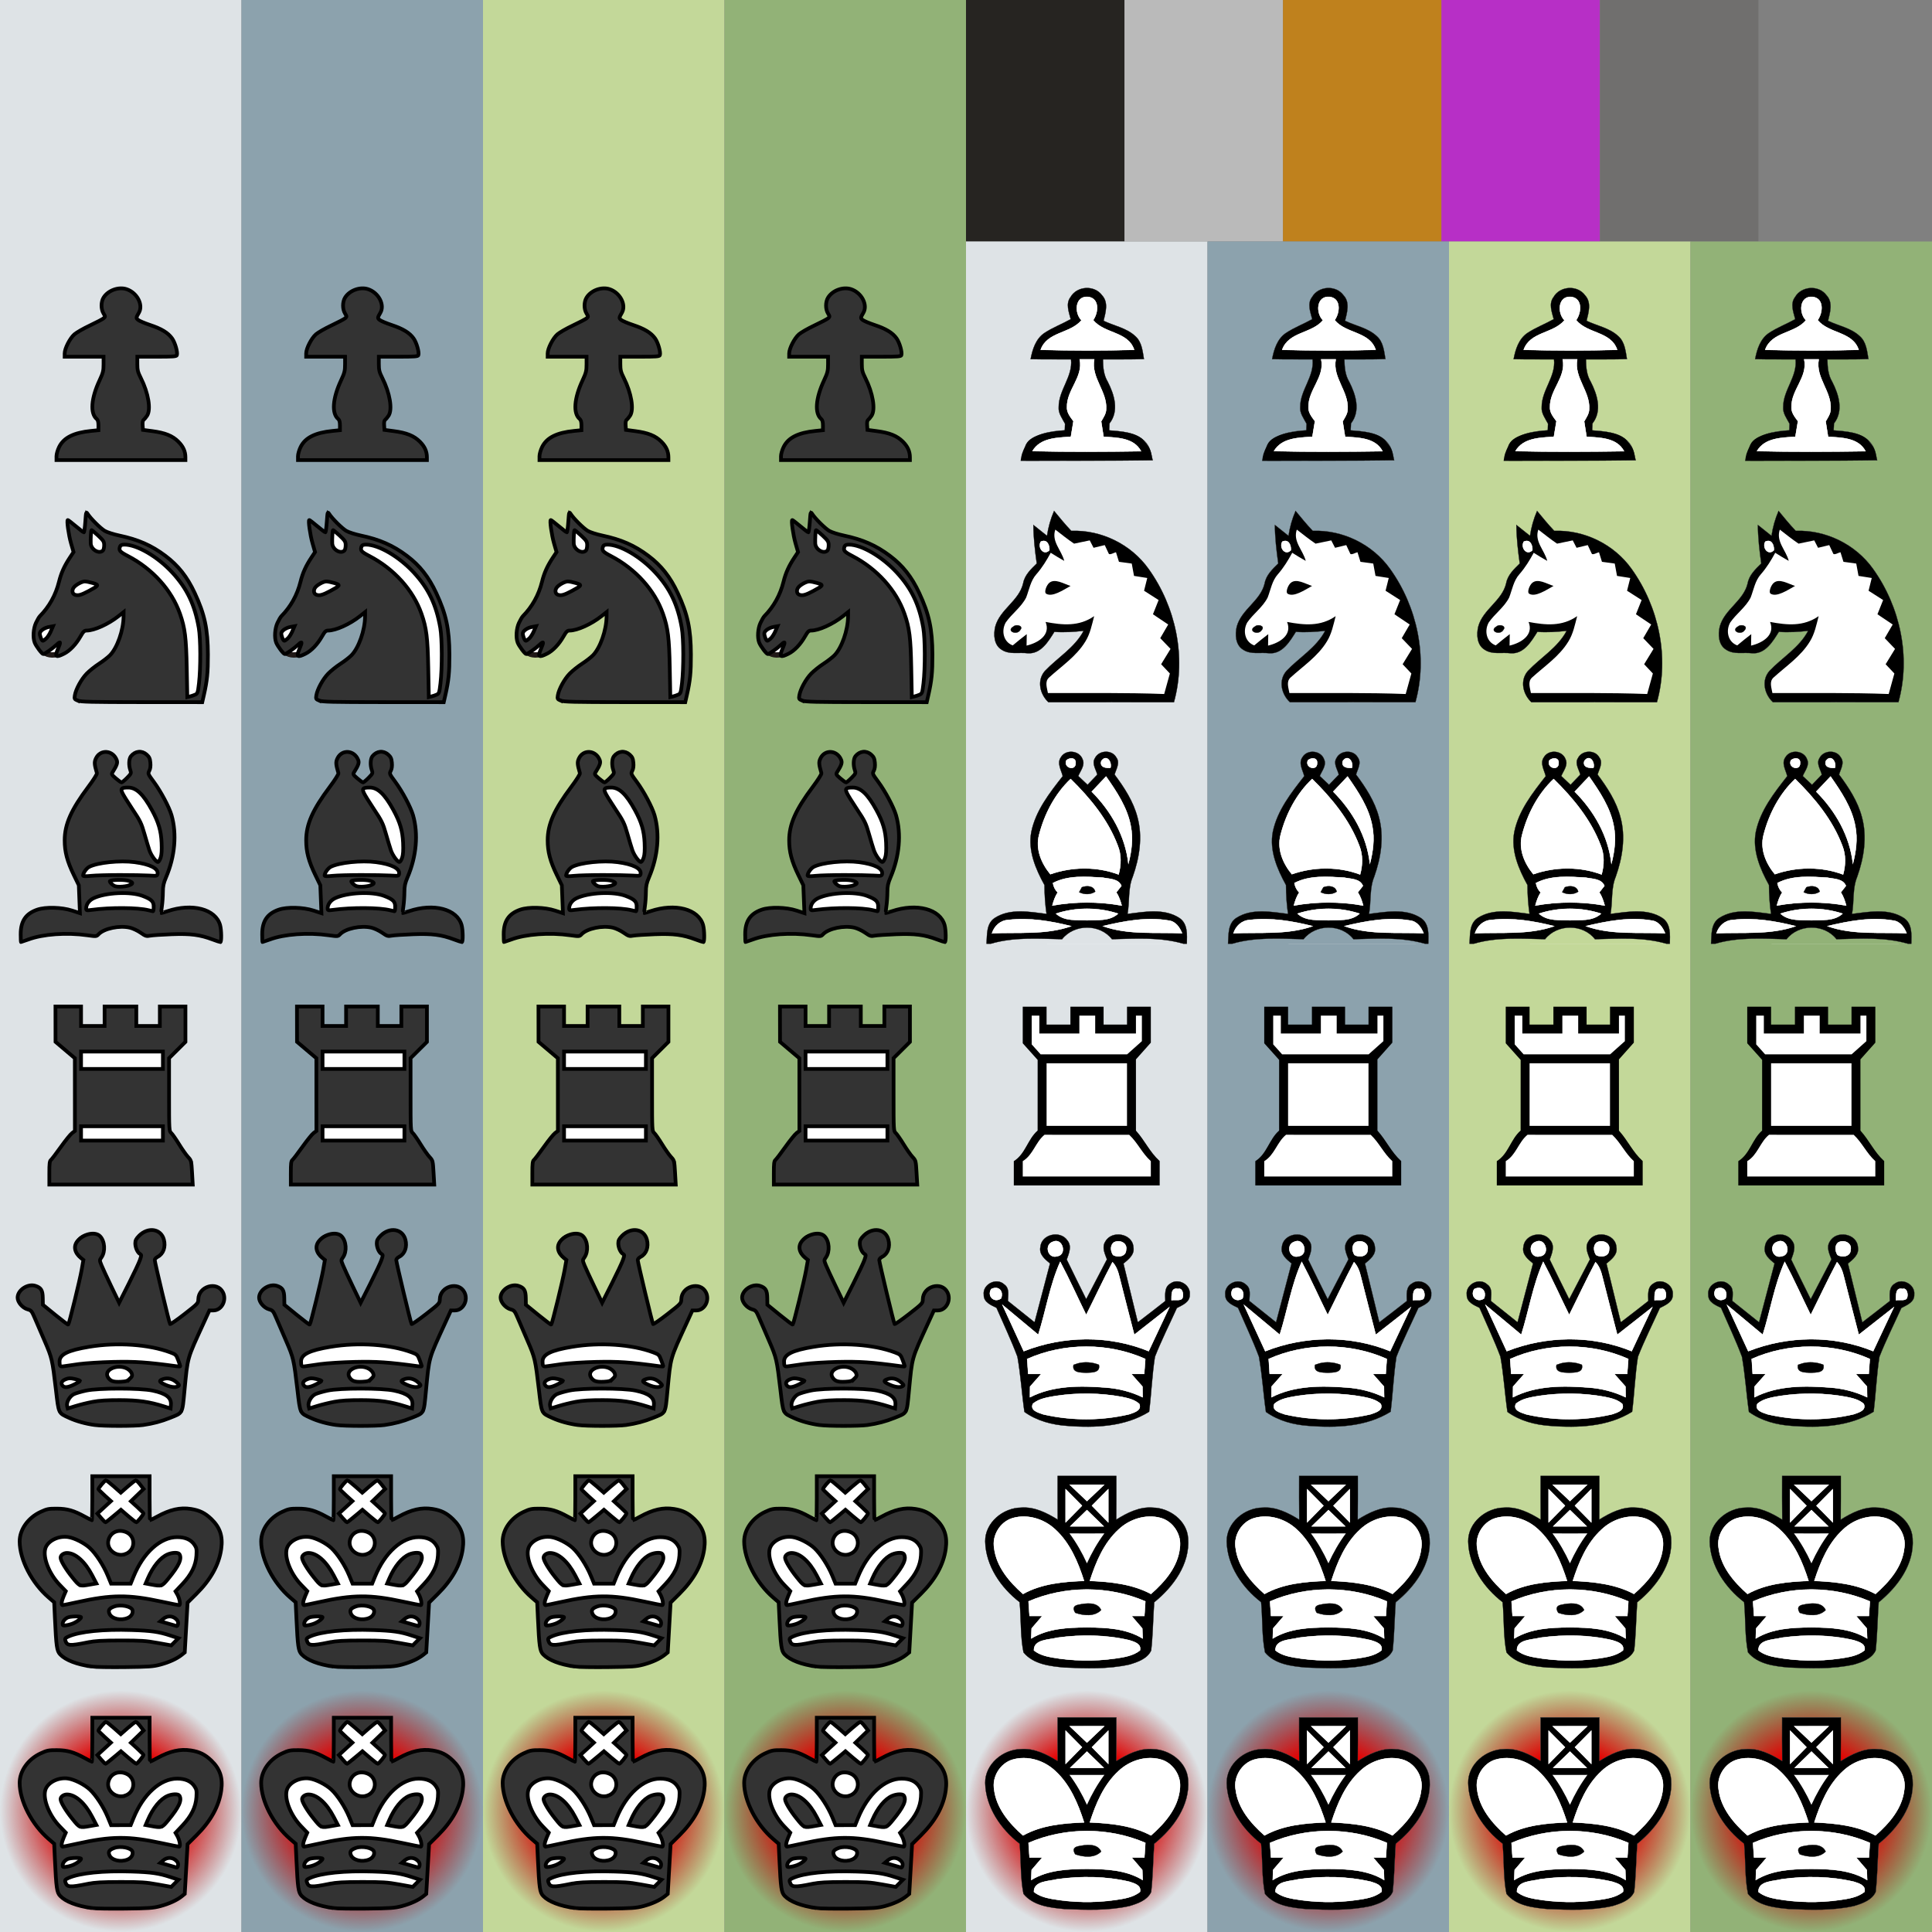 <svg xmlns:ns0="http://www.w3.org/2000/svg" xmlns="http://www.w3.org/2000/svg" version="1.1" xmlns:xlink="http://www.w3.org/1999/xlink" viewBox="0 0 512 512"><rect x="0" y="0" width="512" height="512" fill="#808080" stroke="none"/><defs><g id="white-pawn"><ns0:g transform="translate(0 -16)"><ns0:path d="m27.705 30.724c1.713-2.966 6.33-3.243 8.352-.46 1.759 1.896.924 4.549.397 6.754 2.809 1.343 6.099 1.892 8.429 4.086 1.717 1.527 1.909 3.928 2.27 6.046-3.623.122-7.247.058-10.871.082.023 2.054.191 4.139 1.277 5.941 1.738 3.38 3.078 7.72.465 11.044-.022.457-.065 1.371-.087 1.828 3.2.267 6.77.444 9.267 2.737 1.537 1.286 1.806 3.368 2.265 5.193-11.193.162-22.389.027-33.583.071v-4.12c2.48-3.111 6.587-3.671 10.296-3.887.016-.437.048-1.312.064-1.749-.73-1.398-1.831-2.773-1.677-4.448-.006-4.506 3.784-8.027 3.267-12.61-3.57-.023-7.14.027-10.708-.062.487-2.58 1.349-5.347 3.631-6.904 2.197-1.462 4.694-2.39 6.992-3.679-.476-1.892-1.389-4.094-.045-5.863z" fill="#fff" stroke="#000" stroke-miterlimit="10" stroke-width=".079" /><ns0:path d="m27.705 30.724c1.713-2.966 6.33-3.243 8.352-.46 1.759 1.896.924 4.549.397 6.754 2.809 1.343 6.099 1.892 8.429 4.086 1.717 1.527 1.909 3.928 2.27 6.046-3.623.122-7.247.058-10.871.082.023 2.054.191 4.139 1.277 5.941 1.738 3.38 3.078 7.72.465 11.044-.022.457-.065 1.371-.087 1.828 3.2.267 7.246.509 9.267 2.737 2.048 2.259 1.806 3.368 2.265 5.193-11.193.162-23.804.13-34.998.174.288-1.743.199-1.733 1.426-4.379 1.216-2.623 6.577-3.515 10.286-3.731.016-.437.048-1.312.064-1.749-.73-1.397-1.831-2.772-1.677-4.447-.006-4.506 3.784-8.027 3.267-12.61-3.57-.023-7.14.027-10.708-.062.487-2.58 1.349-5.347 3.631-6.904 2.197-1.462 4.694-2.39 6.992-3.679-.476-1.892-1.389-4.094-.045-5.863z" /><ns0:g fill="#fff"><ns0:path d="m30.597 36.878c-1.966-1.965-1.742-6.53 1.782-6.211 3.093.41 2.726 4.229 1.323 6.165 2.98 3.651 9.248 2.957 10.876 7.881-8.258.238-16.538.232-24.796 0 1.718-4.851 7.814-4.259 10.815-7.835z" stroke="#fff" stroke-miterlimit="10" stroke-width=".079" /><ns0:path d="m30.597 36.878c-1.966-1.965-1.742-6.53 1.782-6.211 3.093.41 2.726 4.229 1.323 6.165 2.98 3.651 9.248 2.957 10.876 7.881-8.258.238-16.538.232-24.796 0 1.718-4.851 7.814-4.259 10.815-7.835z" /><ns0:path d="m30.127 47.223c1.287-0 2.575-0 3.862-0-.935 4.856 3.483 8.492 3.155 13.271-.038 1.197-.766 2.185-1.322 3.19.213 1.351.429 2.703.642 4.055 3.54.243 8.023.23 9.934 3.845-9.595.142-19.204.194-28.798-.028 2.074-3.559 6.579-3.573 10.188-3.816.224-1.374.451-2.747.683-4.118-.821-1.127-1.819-2.289-1.713-3.786-.073-4.569 4.369-7.9 3.369-12.613z" stroke="#fff" stroke-miterlimit="10" stroke-width=".079" /><ns0:path d="m30.127 47.223c1.287-0 2.575-0 3.862-0-.935 4.856 3.483 8.492 3.155 13.271-.038 1.197-.766 2.185-1.322 3.19.213 1.351.429 2.703.642 4.055 3.54.243 8.023.23 9.934 3.845-9.595.142-19.204.194-28.798-.028 2.074-3.559 6.579-3.573 10.188-3.816.224-1.374.451-2.747.683-4.118-.821-1.127-1.819-2.289-1.713-3.786-.073-4.569 4.369-7.9 3.369-12.613z" /></ns0:g></ns0:g></g><g id="white-knight"><ns0:g transform="translate(0 -16)"><ns0:path d="m21.47 30.004c.336-2.272.956-4.489 1.869-6.597 1.476 1.793 2.947 3.593 4.55 5.277 8.006-.284 15.867 3.583 20.509 10.104 7.175 10.015 10.034 23.333 6.707 35.29-11.087.005-22.174-.015-33.261.01-2.283-2.119-3.115-5.791-.921-8.284 3.394-3.563 7.892-6.156 10.263-10.634-2.58.278-5.175.469-7.768.266-1.592 2.543-3.583 5.919-7.047 5.675-2.319-.292-4.88.444-6.951-.949-2.038-1.24-2.161-4.037-1.659-6.121 1.233-4.566 6.317-6.807 7.387-11.454.404-2.212 2.08-3.758 3.608-5.258-.474-3.382-.871-6.781-.894-10.2 1.212.947 2.417 1.903 3.608 2.877z" fill="#fff" stroke="#000" stroke-miterlimit="10" stroke-width=".08" /><ns0:path d="m21.47 30.004c.336-2.272.956-4.489 1.869-6.597 1.476 1.793 2.947 3.593 4.55 5.277 8.006-.284 15.867 3.583 20.509 10.104 7.175 10.015 10.034 23.333 6.707 35.29-11.087.005-22.174-.015-33.261.01-2.283-2.119-3.115-5.791-.921-8.284 3.394-3.563 7.892-6.156 10.263-10.634-2.58.278-5.175.469-7.768.266-1.592 2.543-3.583 5.919-7.047 5.675-2.319-.292-4.88.444-6.951-.949-2.038-1.24-2.161-4.037-1.659-6.121 1.233-4.566 6.317-6.807 7.387-11.454.404-2.212 2.08-3.758 3.608-5.258-.474-3.382-.871-6.781-.894-10.2 1.212.947 2.417 1.903 3.608 2.877z" /><ns0:g fill="#fff"><ns0:path d="m23.667 28.35c1.642 1.26 3.251 2.565 4.971 3.721 1.385-.286 2.769-.574 4.156-.862.336.654.672 1.308 1.01 1.962l2.966-.715 1.056 2.259c.221.473 1.439-.278 1.919-.37.263.848.528 1.697.793 2.545 1.128.154 2.257.307 3.388.461.199 1.089.399 2.179.6 3.269 1.168.185 2.337.37 3.508.554-.283 1.125-.564 2.251-.845 3.377 1.285.823 2.571 1.645 3.858 2.467-.502 1.257-1.004 2.513-1.504 3.77 1.347.905 2.696 1.809 4.045 2.713-.703 1.207-1.408 2.413-2.109 3.62.907.948 1.815 1.895 2.725 2.842-.831 1.354-1.661 2.708-2.489 4.063.769.82 1.54 1.64 2.313 2.46-.503 1.812-1.004 3.625-1.506 5.438-10.267-.386-20.543-.23-30.815-.256-.214-1.337-.905-2.989.269-4.086 3.346-3.051 7.273-5.64 9.667-9.591 1.264-2.037 1.723-4.417 2.319-6.704-4.041 2.806-8.349 2.38-12.874 1.535 1.4 3.437-1.88 5.521-5.04 6.273.013-.759.039-2.277.052-3.036-1.266.957-2.494 1.964-3.713 2.98-2.498-.919-3.091-3.892-1.855-6.078 1.622-2.348 4.109-4.036 5.413-6.617.807-2.092 1.161-4.441 2.709-6.168 1.514-1.721 2.708-3.676 3.801-5.682 1.179.739 2.357 1.479 3.579 2.148-.723-2.86-3.446-5.107-2.366-8.291z" /><ns0:path d="m19.828 31.539c1.638-.778 2.365.917 2.272 2.274-1.523 1.577-3.217-.756-2.272-2.274z" stroke="#fff" stroke-miterlimit="10" stroke-width=".08" /><ns0:path d="m19.828 31.539c1.638-.778 2.365.917 2.272 2.274-1.523 1.577-3.217-.756-2.272-2.274z" /></ns0:g><ns0:path d="m22.012 42.511c1.508-1.36 3.895.228 5.696.767-1.992 1.115-4.852 3.035-6.449 2.074-.647-.389.061-2.218.753-2.842z" /><ns0:path d="m12.64 53.995c.678-.644 2.707-.154 1.731.965-.904 1.541-3.907.217-1.731-.965z" fill="#fff" stroke="#000" stroke-miterlimit="10" stroke-width=".08" /><ns0:path d="m12.64 53.995c.678-.644 2.707-.154 1.731.965-.904 1.541-3.907.217-1.731-.965z" /></ns0:g></g><g id="white-bishop"><ns0:g transform="translate(0 -16)"><ns0:g fill="#fff"><ns0:path d="m21.47 74.149c.336-0.0.956-0 1.869-0 1.476 0 2.947 0 4.55 0 8.006-0 15.867 0 20.509 0 7.175 0 10.034 0 6.707.001-11.087 0-22.174-0-33.261 0-2.283-0-3.115-0-.921-0 3.394-0 7.892-0 10.263-0-2.58 0-5.175 0-7.768 0-1.592 0-3.583 0-7.047 0-2.319-0-4.88 0-6.951-0-2.038-0-2.161-0-1.659-0 1.233-0 6.317-0 7.387-0.0.404-0 2.08-0 3.608-0-.474-0-.871-0-.894-0 1.212 0 2.417 0 3.608 0z" stroke="#000" stroke-miterlimit="10" stroke-width="0" /><ns0:path d="m21.47 74.149c.336-0.0.956-0 1.869-0 1.476 0 2.947 0 4.55 0 8.006-0 15.867 0 20.509 0 7.175 0 10.034 0 6.707.001-11.087 0-22.174-0-33.261 0-2.283-0-3.115-0-.921-0 3.394-0 7.892-0 10.263-0-2.58 0-5.175 0-7.768 0-1.592 0-3.583 0-7.047 0-2.319-0-4.88 0-6.951-0-2.038-0-2.161-0-1.659-0 1.233-0 6.317-0 7.387-0.0.404-0 2.08-0 3.608-0-.474-0-.871-0-.894-0 1.212 0 2.417 0 3.608 0z" /><ns0:path d="m23.667 74.149c1.642 0 3.251 0 4.971 0 1.385-0 2.769-0 4.156-0.0.336 0.0.672 0 1.01 0l2.966-0 1.056 0c.221 0 1.439-0 1.919-0.0.263 0.0.528 0.0.793 0 1.128 0 2.257 0 3.388 0.0.199 0.0.399 0.0.6 0 1.168 0 2.337 0 3.508 0-.283 0-.564 0-.845 0 1.285 0 2.571 0 3.858 0-.502 0-1.004 0-1.504 0 1.347 0 2.696 0 4.045 0-.703 0-1.408 0-2.109 0.0.907 0 1.815 0 2.725 0-.831 0-1.661 0-2.489 0.0.769 0 1.54 0 2.313 0-.503 0-1.004 0-1.506 0-10.267-0-20.543-0-30.815-0-.214-0-.905-0.0.269-0 3.346-0 7.273-0 9.667-0 1.264-0 1.723-0 2.319-0-4.041 0-8.349 0-12.874 0 1.4 0-1.88 0-5.04 0.0.013-0.0.039-0.0.052-0-1.266 0-2.494 0-3.713 0-2.498-0-3.091-0-1.855-0 1.622-0 4.109-0 5.413-0.0.807-0 1.161-0 2.709-0 1.514-0 2.708-0 3.801-0 1.179 0 2.357 0 3.579 0-.723-0-3.446-0-2.366-0z" /><ns0:path d="m19.828 74.149c1.638-0 2.365 0 2.272 0-1.523 0-3.217-0-2.272-0z" stroke="#fff" stroke-miterlimit="10" stroke-width="0" /><ns0:path d="m19.828 74.149c1.638-0 2.365 0 2.272 0-1.523 0-3.217-0-2.272-0z" /><ns0:path d="m22.012 74.149c1.508-0 3.895 0 5.696 0-1.992 0-4.852 0-6.449 0-.647-0.0.061-0.0.753-0z" /><ns0:path d="m12.64 74.15c.678-0 2.707-0 1.731 0-.904 0-3.907 0-1.731-0z" stroke="#000" stroke-miterlimit="10" stroke-width="0" /><ns0:path d="m12.64 74.15c.678-0 2.707-0 1.731 0-.904 0-3.907 0-1.731-0z" /><ns0:path d="m25.14 24.7c1.263-2.2 4.929-1.866 5.764.542.711 1.59-.59 3.014-1.151 4.415.816.774 1.635 1.548 2.457 2.32.867-.894 1.729-1.794 2.589-2.697-.362-1.403-1.526-2.953-.615-4.379 1.052-2.118 4.475-2.295 5.641-.188 1.078 1.442-.033 3.103-.452 4.556 2.558 3.426 4.967 7.093 6.058 11.279 1.432 5.218.536 10.778-1.245 15.795-1.301 3.125-.785 6.589-1.388 9.86 4.517-.568 9.694-1.566 13.762 1.083 2.252 1.507 2.014 4.438 1.959 6.801h-.909c-6.155-1.792-12.602-1.35-18.921-1.192-3.196-4.126-10.023-4.089-13.233 0-6.304-.151-12.745-.607-18.88 1.192h-1.129c.165-2.355-.103-5.295 2.142-6.797 4.067-2.65 9.243-1.659 13.761-1.088-.369-2.533-.541-5.089-.546-7.648-2.351-4.264-4.439-9.134-3.493-14.103 1.168-5.659 4.844-10.32 8.327-14.762-.382-1.593-1.602-3.417-.498-4.99z" stroke="#000" stroke-miterlimit="10" stroke-width=".08" /></ns0:g><ns0:path d="m25.14 24.7c1.263-2.2 4.929-1.866 5.764.542.711 1.59-.59 3.014-1.151 4.415.816.774 1.635 1.548 2.457 2.32.867-.894 1.729-1.794 2.589-2.697-.362-1.403-1.526-2.953-.615-4.379 1.052-2.118 4.475-2.295 5.641-.188 1.078 1.442-.033 3.103-.452 4.556 2.558 3.426 4.967 7.093 6.058 11.279 1.432 5.218.536 10.778-1.245 15.795-1.301 3.125-.785 6.589-1.388 9.86 4.517-.568 9.694-1.566 13.762 1.083 2.252 1.507 2.014 4.438 1.959 6.801h-.909c-6.155-1.792-12.602-1.35-18.921-1.192-3.196-4.126-10.023-4.089-13.233 0-6.304-.151-12.745-.607-18.88 1.192h-1.129c.165-2.355-.103-5.295 2.142-6.797 4.067-2.65 9.243-1.659 13.761-1.088-.369-2.533-.541-5.089-.546-7.648-2.351-4.264-4.439-9.134-3.493-14.103 1.168-5.659 4.844-10.32 8.327-14.762-.382-1.593-1.602-3.417-.498-4.99z" /><ns0:g fill="#fff"><ns0:path d="m26.607 25.475c.864-.769 2.566-.755 2.45.741.063 2.25-3.361 1.295-2.45-.741z" stroke="#fff" stroke-miterlimit="10" stroke-width=".08" /><ns0:path d="m26.607 25.475c.864-.769 2.566-.755 2.45.741.063 2.25-3.361 1.295-2.45-.741z" /><ns0:path d="m35.855 25.679c1.341-1.938 2.892.186 2.436 1.79-1.27.129-2.915-.132-2.436-1.79z" stroke="#fff" stroke-miterlimit="10" stroke-width=".08" /><ns0:path d="m35.855 25.679c1.341-1.938 2.892.186 2.436 1.79-1.27.129-2.915-.132-2.436-1.79z" /><ns0:path d="m33.31 33.793c1.278-1.333 2.546-2.677 3.808-4.027 2.803 4.021 5.658 8.237 6.556 13.152.664 3.33.206 6.749-.64 10-.804-7.353-4.566-13.947-9.724-19.125z" stroke="#fff" stroke-miterlimit="10" stroke-width=".08" /><ns0:path d="m33.31 33.793c1.278-1.333 2.546-2.677 3.808-4.027 2.803 4.021 5.658 8.237 6.556 13.152.664 3.33.206 6.749-.64 10-.804-7.353-4.566-13.947-9.724-19.125z" /><ns0:path d="m27.731 30.43c5.166 5.063 9.924 10.837 12.496 17.677.988 2.449.917 5.139.216 7.65-5.769-2.17-12.291-2.093-18.09-.072-2.381-2.88-3.992-6.676-2.984-10.446 1.419-5.533 4.184-10.853 8.361-14.809z" stroke="#fff" stroke-miterlimit="10" stroke-width=".08" /><ns0:path d="m27.731 30.43c5.166 5.063 9.924 10.837 12.496 17.677.988 2.449.917 5.139.216 7.65-5.769-2.17-12.291-2.093-18.09-.072-2.381-2.88-3.992-6.676-2.984-10.446 1.419-5.533 4.184-10.853 8.361-14.809z" /><ns0:path d="m23.037 58.009c4.02-2.105 8.788-1.695 13.167-1.438 1.726.358 4.214.248 4.988 2.191-.341.434-1.023 1.301-1.364 1.735.728 1.053 1.108 2.269 1.447 3.493-6.075-1.091-12.328-1.09-18.402-0.0.331-1.212.71-2.417 1.433-3.459-.7-.714-1.123-1.555-1.269-2.522z" stroke="#fff" stroke-miterlimit="10" stroke-width=".08" /><ns0:path d="m23.037 58.009c4.02-2.105 8.788-1.695 13.167-1.438 1.726.358 4.214.248 4.988 2.191-.341.434-1.023 1.301-1.364 1.735.728 1.053 1.108 2.269 1.447 3.493-6.075-1.091-12.328-1.09-18.402-0.0.331-1.212.71-2.417 1.433-3.459-.7-.714-1.123-1.555-1.269-2.522z" /><ns0:path d="m30.711 59.135c1.269-.483 3.176-.436 3.531 1.173-1.292.825-2.901.802-4.249.128.179-.325.538-.976.717-1.301z" stroke="#000" stroke-miterlimit="10" stroke-width=".08" /></ns0:g><ns0:path d="m30.711 59.135c1.269-.483 3.176-.436 3.531 1.173-1.292.825-2.901.802-4.249.128.179-.325.538-.976.717-1.301z" /><ns0:g fill="#fff"><ns0:path d="m23.838 66.124c5.244-1.734 11.225-1.736 16.468.003-2.24 2.048-5.433 1.637-8.225 1.762-2.8-.123-6.003.291-8.243-1.765z" stroke="#fff" stroke-miterlimit="10" stroke-width=".08" /><ns0:path d="m23.838 66.124c5.244-1.734 11.225-1.736 16.468.003-2.24 2.048-5.433 1.637-8.225 1.762-2.8-.123-6.003.291-8.243-1.765z" /><ns0:path d="m6.878 71.331c.638-1.976 2.218-3.42 4.327-3.542 5.592-.676 11.268.3 16.693 1.652-6.713 2.377-14.024 1.563-21.02 1.89z" stroke="#fff" stroke-miterlimit="10" stroke-width=".08" /><ns0:path d="m6.878 71.331c.638-1.976 2.218-3.42 4.327-3.542 5.592-.676 11.268.3 16.693 1.652-6.713 2.377-14.024 1.563-21.02 1.89z" /><ns0:path d="m36.255 69.428c5.655-1.339 11.597-2.482 17.397-1.493 1.888.2 2.956 1.771 3.623 3.396-6.993-.336-14.318.51-21.02-1.903z" stroke="#fff" stroke-miterlimit="10" stroke-width=".08" /><ns0:path d="m36.255 69.428c5.655-1.339 11.597-2.482 17.397-1.493 1.888.2 2.956 1.771 3.623 3.396-6.993-.336-14.318.51-21.02-1.903z" /></ns0:g></ns0:g></g><g id="white-rook"><ns0:g transform="translate(0 -16)"><ns0:path d="m15.039 26.785c2.104-0 4.209-0 6.315-0-.002 1.579-.003 3.158-.001 4.737 2.104-0 4.209-0 6.316-0-.002-1.579-.003-3.158-.001-4.737 2.931 0 5.862 0 8.795.001-.002 1.579-.002 3.157-0 4.736 2.067 0 4.135 0 6.205.001-.002-1.579-.003-3.158-0-4.737 2.103 0 4.208 0 6.315 0-.002 3.178-.002 6.355 0 9.533-1.318 1.478-2.634 2.955-3.949 4.434.006 6.289-.004 12.579.005 18.868 2.481 2.78 3.559 5.563 6.289 8.072-0 2.152.001 4.305.001 6.458-12.887.001-25.773.001-38.66.001-.001-2.147-.001-4.293.001-6.438 3.097-1.939 3.623-5.764 6.309-8.108.013-6.239.001-12.477.006-18.716-1.319-1.469-2.635-2.939-3.95-4.41.003-3.231.002-6.462.002-9.692z" /><ns0:g fill="#fff"><ns0:path d="m17.408 29.152c.509.001 1.526.002 2.034.003-.003 1.578-.003 3.156-.001 4.734 3.531.001 7.064 0 10.597 0-.002-1.579-.002-3.158-0-4.737 1.399 0 2.8 0 4.204.001-.002 1.579-.003 3.157-.001 4.736 3.598.001 7.196 0 10.795 0-.002-1.579-.002-3.158 0-4.736.395-0 1.184-0 1.579-0-.001 2.255-.001 4.51-.002 6.766-1.31 1.165-2.616 2.33-3.922 3.497-7.639-0-15.277-0-22.916 0-.791-.882-1.581-1.764-2.369-2.646-.001-2.539-.003-5.078 0-7.617z" /><ns0:path d="m21.354 41.784c7.104-0 14.209-0 21.314 0-.001 5.526-.001 11.052 0 16.578-7.105-0-14.21-0-21.314-0-.001-5.526-.001-11.052-0-16.578z" /><ns0:path d="m20.814 60.719c7.479.024 14.957.008 22.437.009 2.32 2.191 3.343 4.804 5.732 6.984-.003 1.356-.002 2.713.002 4.07-11.316-0-22.632-0-33.947 0-.001-1.357-.001-2.713.002-4.068 2.767-1.678 3.345-5.008 5.774-6.995z" /></ns0:g></ns0:g></g><g id="white-queen"><ns0:g transform="translate(0 -16)"><ns0:path d="m19.71 26.503c.249-3.432 5.256-4.546 7.138-1.795 1.279 1.526.419 3.482-.159 5.095 1.695 3.514 3.438 7.003 5.165 10.502 1.836-3.519 3.665-7.041 5.506-10.558-.543-1.498-1.433-3.201-.427-4.726 1.695-3.088 7.21-2.154 7.431 1.489.373 1.984-1.315 3.245-2.638 4.347 1.263 5.192 2.534 10.382 3.805 15.572 2.434-1.877 4.883-3.737 7.296-5.646-.014-1.613-.331-3.677 1.343-4.625 2.096-1.569 5.414.326 5.124 2.928.085 2.014-1.959 2.772-3.414 3.543-1.949 4.309-4.085 8.545-5.817 12.944-.754 4.815-.93 9.709-1.532 14.547-6.441 4.013-14.336 4.308-21.688 3.749-4.018-.277-8.042-1.323-11.351-3.695-.701-4.864-.992-9.789-1.852-14.625-1.655-4.399-3.679-8.655-5.55-12.965-1.464-.718-3.423-1.486-3.379-3.452-.361-2.806 3.418-4.686 5.444-2.724 1.447 1.013.966 2.87.935 4.354 2.365 1.884 4.722 3.779 7.084 5.669 1.367-5.202 2.747-10.401 4.106-15.605-1.323-1.09-2.946-2.366-2.571-4.322z" fill="#fff" stroke="#000" stroke-miterlimit="10" stroke-width=".084" /><ns0:path d="m19.71 26.503c.249-3.432 5.256-4.546 7.138-1.795 1.279 1.526.419 3.482-.159 5.095 1.695 3.514 3.438 7.003 5.165 10.502 1.836-3.519 3.665-7.041 5.506-10.558-.543-1.498-1.433-3.201-.427-4.726 1.695-3.088 7.21-2.154 7.431 1.489.373 1.984-1.315 3.245-2.638 4.347 1.263 5.192 2.534 10.382 3.805 15.572 2.434-1.877 4.883-3.737 7.296-5.646-.014-1.613-.331-3.677 1.343-4.625 2.096-1.569 5.414.326 5.124 2.928.085 2.014-1.959 2.772-3.414 3.543-1.949 4.309-4.085 8.545-5.817 12.944-.754 4.815-.93 9.709-1.532 14.547-6.441 4.013-14.336 4.308-21.688 3.749-4.018-.277-8.042-1.323-11.351-3.695-.701-4.864-.992-9.789-1.852-14.625-1.655-4.399-3.679-8.655-5.55-12.965-1.464-.718-3.423-1.486-3.379-3.452-.361-2.806 3.418-4.686 5.444-2.724 1.447 1.013.966 2.87.935 4.354 2.365 1.884 4.722 3.779 7.084 5.669 1.367-5.202 2.747-10.401 4.106-15.605-1.323-1.09-2.946-2.366-2.571-4.322z" /><ns0:g fill="#fff"><ns0:path d="m22.953 25.102c2.652-1.303 3.951 3.45 1.208 3.822-2.454.764-3.505-3.007-1.208-3.822z" stroke="#fff" stroke-miterlimit="10" stroke-width=".084" /><ns0:path d="m22.953 25.102c2.652-1.303 3.951 3.45 1.208 3.822-2.454.764-3.505-3.007-1.208-3.822z" /><ns0:path d="m39.082 25.307c1.448-.93 3.778.003 3.354 1.931-.028 1.774-2.208 2.087-3.468 1.349-.64-.968-.815-2.425.114-3.279z" stroke="#fff" stroke-miterlimit="10" stroke-width=".084" /><ns0:path d="m39.082 25.307c1.448-.93 3.778.003 3.354 1.931-.028 1.774-2.208 2.087-3.468 1.349-.64-.968-.815-2.425.114-3.279z" /><ns0:path d="m19.148 49.707c2.034-6.409 3.064-13.175 5.822-19.326 2.45 4.613 4.572 9.389 6.884 14.072 2.334-4.651 4.528-9.374 6.968-13.973 1.043 1.094 1.508 2.526 1.857 3.96 1.276 5.097 2.601 10.181 3.916 15.268 3.107-2.439 6.211-4.883 9.322-7.319-1.826 3.903-3.691 7.787-5.508 11.693-10.504-4.317-22.581-4.141-33.107.006-1.876-4.111-3.787-8.205-5.67-12.312 3.176 2.638 6.343 5.287 9.517 7.931z" stroke="#fff" stroke-miterlimit="10" stroke-width=".084" /><ns0:path d="m19.148 49.707c2.034-6.409 3.064-13.175 5.822-19.326 2.45 4.613 4.572 9.389 6.884 14.072 2.334-4.651 4.528-9.374 6.968-13.973 1.043 1.094 1.508 2.526 1.857 3.96 1.276 5.097 2.601 10.181 3.916 15.268 3.107-2.439 6.211-4.883 9.322-7.319-1.826 3.903-3.691 7.787-5.508 11.693-10.504-4.317-22.581-4.141-33.107.006-1.876-4.111-3.787-8.205-5.67-12.312 3.176 2.638 6.343 5.287 9.517 7.931z" /><ns0:path d="m6.694 37.614c1.97-1.006 3.353.602 2.598 2.478-1.822 1.328-3.814-.634-2.598-2.478z" stroke="#fff" stroke-miterlimit="10" stroke-width=".084" /><ns0:path d="m6.694 37.614c1.97-1.006 3.353.602 2.598 2.478-1.822 1.328-3.814-.634-2.598-2.478z" /><ns0:path d="m54.458 40.599c.043-1.191-.242-3.512 1.719-3.022 1.137-.352 1.452 1.221 1.297 2.001-.123 1.454-2.119.734-3.016 1.02z" stroke="#fff" stroke-miterlimit="10" stroke-width=".084" /><ns0:path d="m54.458 40.599c.043-1.191-.242-3.512 1.719-3.022 1.137-.352 1.452 1.221 1.297 2.001-.123 1.454-2.119.734-3.016 1.02z" /><ns0:path d="m16.211 56.134c9.802-4.358 21.513-4.375 31.312.001-.101 1.323-.198 2.646-.292 3.969-1.143.002-2.282.004-3.418.008.981 1.111 1.97 2.221 2.955 3.334.011.713.034 2.139.046 2.852-3.072-1.495-6.42-2.341-9.822-2.581-6.735-.532-13.886-.588-20.049 2.577.007-.71.021-2.13.028-2.84.983-1.115 1.969-2.228 2.959-3.341-1.156-.003-2.308-.006-3.457-.008-.091-1.324-.179-2.648-.263-3.971z" stroke="#fff" stroke-miterlimit="10" stroke-width=".084" /><ns0:path d="m16.211 56.134c9.802-4.358 21.513-4.375 31.312.001-.101 1.323-.198 2.646-.292 3.969-1.143.002-2.282.004-3.418.008.981 1.111 1.97 2.221 2.955 3.334.011.713.034 2.139.046 2.852-3.072-1.495-6.42-2.341-9.822-2.581-6.735-.532-13.886-.588-20.049 2.577.007-.71.021-2.13.028-2.84.983-1.115 1.969-2.228 2.959-3.341-1.156-.003-2.308-.006-3.457-.008-.091-1.324-.179-2.648-.263-3.971z" /><ns0:path d="m29.65 57.316c1.829-.483 3.811-.331 5.569.372.465 2.173-1.919 2.022-3.389 2.102-1.458-.076-3.782.039-3.331-2.092.288-.095.863-.286 1.151-.381z" stroke="#000" stroke-miterlimit="10" stroke-width=".084" /></ns0:g><ns0:path d="m29.65 57.316c1.829-.483 3.811-.331 5.569.372.465 2.173-1.919 2.022-3.389 2.102-1.458-.076-3.782.039-3.331-2.092.288-.095.863-.286 1.151-.381z" /><ns0:path d="m23.877 65.921c5.743-.852 11.621-.792 17.337.246 1.647.34 3.414.705 4.703 1.877.776 1.759-1.465 2.317-2.696 2.761-7.425 1.736-15.294 1.722-22.724.025-1.282-.461-3.623-1.002-2.763-2.835 1.717-1.42 4.021-1.704 6.142-2.075z" fill="#fff" stroke="#fff" stroke-miterlimit="10" stroke-width=".084" /><ns0:path d="m23.877 65.921c5.743-.852 11.621-.792 17.337.246 1.647.34 3.414.705 4.703 1.877.776 1.759-1.465 2.317-2.696 2.761-7.425 1.736-15.294 1.722-22.724.025-1.282-.461-3.623-1.002-2.763-2.835 1.717-1.42 4.021-1.704 6.142-2.075z" fill="#fff" /></ns0:g></g><g id="white-king"><ns0:g transform="translate(0 -16)"><ns0:path d="m24.285 23.139c5.18-.001 10.36-.001 15.542 0-.005 3.863.024 7.726-.029 11.588 2.908-1.812 6.16-3.473 9.7-3.184 4.471.068 9.095 3.446 9.365 8.134.526 6.816-3.93 12.857-8.986 16.943-.306 4.252-.341 8.528-.812 12.765-1.002 2.188-3.595 3.083-5.754 3.724-5.648 1.266-11.503 1.029-17.246.789-3.808-.351-8.237-.843-10.826-4.009-.866-4.344-.599-8.886-1.018-13.307-4.978-3.829-8.983-9.634-9.125-16.076-.062-4.996 4.707-8.909 9.49-8.967 3.546-.272 6.808 1.375 9.73 3.19-.06-3.863-.028-7.726-.031-11.589z" fill="#fff" stroke="#000" stroke-miterlimit="10" stroke-width=".083" /><ns0:path d="m24.293 23.147c.003 3.863-.037 7.726.023 11.589-2.921-1.815-6.195-3.466-9.741-3.194-4.784.058-9.552 3.969-9.49 8.965.143 6.442 4.147 12.254 9.125 16.083.419 4.421.161 8.956 1.027 13.3 2.589 3.166 7.028 3.664 10.836 4.015 5.742.24 11.598.467 17.246-.798 2.159-.641 4.747-1.53 5.749-3.718.471-4.237.493-8.523.798-12.775 5.056-4.086 9.514-10.11 8.988-16.927-.27-4.688-4.882-8.076-9.353-8.144-3.54-.289-6.787 1.382-9.695 3.194.053-3.863.017-7.726.023-11.589-5.182-.001-10.356-.001-15.535 0zm3.125 15.216c3.087.019 6.17.021 9.262 0-1.844 2.459-3.36 5.145-4.631 7.939-1.272-2.796-2.791-5.478-4.631-7.939z" /><ns0:g fill="#fff"><ns0:path d="m27.474 25.461c3.052-.003 6.106-.003 9.163.001-1.528 1.454-3.056 2.903-4.584 4.353-1.529-1.451-3.058-2.9-4.58-4.354z" stroke="#fff" stroke-miterlimit="10" stroke-width=".083" /><ns0:path d="m27.474 25.461c3.052-.003 6.106-.003 9.163.001-1.528 1.454-3.056 2.903-4.584 4.353-1.529-1.451-3.058-2.9-4.58-4.354z" /><ns0:path d="m26.392 26.626c1.45 1.468 2.9 2.936 4.353 4.405-1.452 1.478-2.904 2.955-4.353 4.433-.001-2.946-.003-5.892-0-8.838z" stroke="#fff" stroke-miterlimit="10" stroke-width=".083" /><ns0:path d="m26.392 26.626c1.45 1.468 2.9 2.936 4.353 4.405-1.452 1.478-2.904 2.955-4.353 4.433-.001-2.946-.003-5.892-0-8.838z" /><ns0:path d="m33.362 31.029c1.45-1.47 2.903-2.939 4.357-4.408-.002 2.949-.002 5.897 0 8.846-1.454-1.479-2.908-2.958-4.357-4.438z" stroke="#fff" stroke-miterlimit="10" stroke-width=".083" /><ns0:path d="m33.362 31.029c1.45-1.47 2.903-2.939 4.357-4.408-.002 2.949-.002 5.897 0 8.846-1.454-1.479-2.908-2.958-4.357-4.438z" /><ns0:path d="m27.594 36.507c1.481-1.449 2.97-2.894 4.46-4.338 1.488 1.446 2.975 2.89 4.465 4.339-2.977.004-5.952.004-8.925-0z" stroke="#fff" stroke-miterlimit="10" stroke-width=".083" /><ns0:path d="m27.594 36.507c1.481-1.449 2.97-2.894 4.46-4.338 1.488 1.446 2.975 2.89 4.465 4.339-2.977.004-5.952.004-8.925-0z" /><ns0:path d="m7.452 42.223c-.582-3.352 1.621-6.941 4.887-7.905 3.959-1.161 8.354.211 11.311 2.995 3.935 3.603 6.04 8.663 7.641 13.642-5.533.217-11.254.716-16.185 3.467-3.624-3.211-7.057-7.208-7.654-12.198z" stroke="#fff" stroke-miterlimit="10" stroke-width=".083" /><ns0:path d="m7.452 42.223c-.582-3.352 1.621-6.941 4.887-7.905 3.959-1.161 8.354.211 11.311 2.995 3.935 3.603 6.04 8.663 7.641 13.642-5.533.217-11.254.716-16.185 3.467-3.624-3.211-7.057-7.208-7.654-12.198z" /><ns0:path d="m40.47 37.301c2.914-2.736 7.212-4.104 11.128-3.028 3.326.909 5.599 4.514 5.069 7.911-.508 5.03-4.004 9.029-7.645 12.231-4.975-2.65-10.672-3.221-16.208-3.463 1.603-4.982 3.708-10.051 7.656-13.651z" stroke="#fff" stroke-miterlimit="10" stroke-width=".083" /><ns0:path d="m40.47 37.301c2.914-2.736 7.212-4.104 11.128-3.028 3.326.909 5.599 4.514 5.069 7.911-.508 5.03-4.004 9.029-7.645 12.231-4.975-2.65-10.672-3.221-16.208-3.463 1.603-4.982 3.708-10.051 7.656-13.651z" /><ns0:path d="m16.571 56.377c9.727-4.201 21.236-4.2 30.965-.002-.089 1.291-.175 2.583-.256 3.875-1.133.002-2.261.004-3.385.007.936 1.094 1.882 2.188 2.823 3.285.027.672.08 2.016.107 2.688-4.415-2.708-9.733-2.923-14.763-2.957-5.037.033-10.356.248-14.775 2.952.027-.671.08-2.014.106-2.686.936-1.096 1.876-2.189 2.82-3.282-1.132-.003-2.259-.005-3.383-.007-.091-1.292-.178-2.583-.26-3.873z" stroke="#fff" stroke-miterlimit="10" stroke-width=".083" /><ns0:path d="m16.571 56.377c9.727-4.201 21.236-4.2 30.965-.002-.089 1.291-.175 2.583-.256 3.875-1.133.002-2.261.004-3.385.007.936 1.094 1.882 2.188 2.823 3.285.027.672.08 2.016.107 2.688-4.415-2.708-9.733-2.923-14.763-2.957-5.037.033-10.356.248-14.775 2.952.027-.671.08-2.014.106-2.686.936-1.096 1.876-2.189 2.82-3.282-1.132-.003-2.259-.005-3.383-.007-.091-1.292-.178-2.583-.26-3.873z" /><ns0:path d="m29.765 57.275c1.983-.405 5.018-.868 6.046 1.401-1.757 1.81-4.681 1.482-6.857.728-.733-1.167-.463-1.877.81-2.128z" stroke="#000" stroke-miterlimit="10" stroke-width=".083" /></ns0:g><ns0:path d="m29.765 57.275c1.983-.405 5.018-.868 6.046 1.401-1.757 1.81-4.681 1.482-6.857.728-.733-1.167-.463-1.877.81-2.128z" /><ns0:path d="m24.211 65.997c6.327-.857 12.843-.789 19.077.673 1.289.423 3.246.923 2.824 2.701-1.869 1.486-4.31 1.817-6.594 2.156-5.559.785-11.232.678-16.759-.288-1.685-.307-3.401-.773-4.76-1.86-.093-2.986 4.093-2.806 6.212-3.383z" fill="#fff" stroke="#fff" stroke-miterlimit="10" stroke-width=".083" /><ns0:path d="m24.211 65.997c6.327-.857 12.843-.789 19.077.673 1.289.423 3.246.923 2.824 2.701-1.869 1.486-4.31 1.817-6.594 2.156-5.559.785-11.232.678-16.759-.288-1.685-.307-3.401-.773-4.76-1.86-.093-2.986 4.093-2.806 6.212-3.383z" fill="#fff" /></ns0:g></g><g id="black-pawn"><ns0:path d="m49.246 74.14h-34.543c-.096-3.013 1.075-5.201 3.512-6.563 1.9-1.056 4.471-1.574 7.715-1.554l.173-2.447c-1.19-.652-1.785-1.948-1.785-3.886-0-2.437 1.036-5.565 3.109-9.384v-3.771h-10.392c-.154-1.132.144-2.418.892-3.857 1.893-4.112 6.838-4.183 9.874-6.736-.403-.614-.653-1.027-.748-1.238-.249-.518-.384-.969-.403-1.353-.038-1.42.48-2.619 1.554-3.598 1.075-.998 2.332-1.497 3.771-1.497 1.42 0 2.667.499 3.742 1.497 1.094.979 1.622 2.178 1.583 3.598-.038 1.286-.422 2.149-1.151 2.591.192.787 1.372 1.468 3.541 2.044 4.874 1.305 7.312 3.857 7.312 7.657-0.0.384-.029.681-.086.892h-10.392v3.771c2.092 3.819 3.138 6.947 3.138 9.384-0 1.938-.605 3.234-1.813 3.886l.173 2.447c4.414-.038 7.571.931 9.471 2.907 1.209 1.267 1.813 2.773 1.813 4.519-0.0.288-.019.518-.058.691" transform="translate(0 -16)" /><ns0:path d="m14.969 56.894c0-.57.319-1.671.712-2.461 1.223-2.455 3.85-3.772 8.44-4.231l1.966-.197v-1.295c0-.874-.146-1.416-.449-1.667-1.785-1.48-1.497-5.447.742-10.24.934-1.999 1.063-2.517 1.063-4.271v-1.996h-5.153-5.153l0-.881c0-1.29 1.385-4.003 2.579-5.051.57-.501 2.447-1.573 4.17-2.383 1.723-.81 3.342-1.661 3.597-1.892.436-.395.433-.469-.059-1.276-.687-1.127-.683-3.034.009-4.168 1.171-1.921 3.972-2.954 6.102-2.251 2.792.922 4.482 4.145 3.27 6.24-.775 1.339-.784 1.434-.183 1.92.325.264 1.732.859 3.126 1.324 3.056 1.018 4.756 2.05 5.838 3.543.81 1.118 1.56 3.749 1.278 4.484-.123.321-1.071.39-5.311.39h-5.161v1.905c0 1.625.135 2.173.918 3.729 2.019 4.011 2.74 8.341 1.665 9.993-.279.429-.678.907-.886 1.061-.251.187-.349.688-.292 1.492l.086 1.211 2.461.325c3.426.453 5.361 1.234 6.924 2.797 1.274 1.274 1.864 2.58 1.868 4.132l.002.746h-17.085-17.085v-1.032z" fill="#333" stroke="#000" stroke-width=".988" /></g><g id="black-knight"><ns0:g transform="translate(0 -16)"><ns0:path d="m11.698 60.852c.925.93 3.235.952 4.38.125.908-1.118 2.229-1.694 2.584-3.174.617-1.952-1.918-3.084-3.222-1.701-1.49 1.41-4.759 3.852-3.742 4.75z" fill="#fff" stroke="#201917" stroke-width="1.422" /><ns0:path d="m22.245 29.071c.206-1.979.335-3.965.431-5.952 1.988 3.002 4.502 6.207 8.376 6.582 7.779 1.173 15.125 5.646 19.173 12.475 5.803 9.531 6.266 21.372 3.498 31.968-10.304-.007-20.607.016-30.909-.002-1.223-.034-3.453.061-3.146-1.821.75-3.973 3.805-7.168 7.297-9.024 4.424-2.651 5.641-8.114 5.701-12.912-2.475 2.292-6.606 4.936-10.314 4.859-2.153 3.463-2.773 5.635-7.343 6.812-.611-.679.071-1.501.939-3.915-1.014 1.062-2.496 2.465-4.615 3.334-2.185-1.921-3.399-4.628-2.263-7.844.938-1.411.566-1.716 1.838-2.908 1.651-1.547 4.004-5.291 4.482-8.101.463-3.157 2.184-5.886 4.042-8.403-1.204-2.799-1.721-5.819-1.646-8.859 1.49 1.23 2.929 2.522 4.458 3.709z" /><ns0:g fill="#fff"><ns0:path d="m24.355 28.426c.787 1.072 2.012 2.176 3.139 2.916.05.989.589 2.762-1.023 2.69-2.976.294-2.517-3.814-2.117-5.605z" /><ns0:path d="m32.042 32.324c6.334-.03 13.117 6.532 15.01 9.194 6.572 7.907 6.792 19.162 5.309 29.095.329 1.813-1.647 1.583-2.798 1.972.114-8.176.851-16.72-2.686-24.377-3.051-6.365-8.669-11.317-15.142-14.026.077-.465.231-1.394.308-1.858z" /><ns0:path d="m10.878 55.372c.632-1.003 1.979-.99 2.978-1.371-.648 1.321-.954 3.195-2.517 3.72-.452-.641-1.076-1.603-.461-2.349z" /><ns0:path d="m20.434 42.99c1.806-1.362 3.572-.515 5.502.062-2.135 1.195-4.693 3.345-6.404 2.315-.693-.417-.11-1.614.902-2.377z" /></ns0:g></ns0:g><ns0:path d="m20.589 57.669c-.86-.374-.907-.46-.753-1.406.262-1.613 1.73-4.298 3.144-5.75.719-.738 2.175-1.903 3.237-2.59 1.062-.687 2.375-1.701 2.918-2.253 1.941-1.974 3.585-6.657 3.615-10.299l.009-1.159-1.382 1.092c-2.679 2.118-6.405 3.802-8.41 3.802-.622 0-.891.256-1.636 1.559-1.207 2.111-2.796 3.78-4.349 4.567-2.219 1.125-2.535.849-1.579-1.38.756-1.764.68-1.998-.339-1.049-1.174 1.093-3.223 2.542-3.579 2.532-.371-.011-1.93-2.085-2.302-3.063-.505-1.329-.344-3.714.352-5.208.349-.75.812-1.544 1.028-1.763 2.484-2.518 4.205-5.613 5.076-9.126.585-2.361 1.412-4.19 2.922-6.464l.932-1.403-.657-2.279c-.656-2.275-1.206-6.211-.868-6.211.098 0 1.049.732 2.112 1.627 1.063.895 2.023 1.627 2.132 1.627s.288-1.248.396-2.773c.189-2.667.213-2.747.628-2.102.806 1.253 3.417 3.843 4.537 4.5.613.36 2.322.908 3.797 1.219 5.034 1.062 8.589 2.623 12.244 5.377 3.436 2.589 5.77 5.545 7.79 9.866 2.636 5.639 3.471 9.539 3.494 16.32.016 4.746-.199 6.883-1.084 10.78l-.416 1.831-16.046-.011c-13.489-.009-16.192-.074-16.963-.408zm31.154-1.583c.621-.283.704-.535.991-3.018.472-4.082.444-11.807-.053-14.673-1.07-6.168-3.131-10.466-7.051-14.699-3.886-4.198-9.316-7.363-12.637-7.368-.652-.001-1.044.144-1.153.427-.427 1.112-.167 1.44 2.043 2.59 6.53 3.397 11.61 9.028 13.81 15.308 1.328 3.791 1.647 6.344 1.8 14.416l.146 7.658.713-.166c.392-.091 1.018-.305 1.391-.475zm-39.496-14.879c.369-.336.924-1.203 1.233-1.928l.563-1.318-1.015.179c-1.191.211-2.333.964-2.463 1.625-.109.553.467 2.052.788 2.052.123 0 .525-.275.893-.61zm11.292-12.597c2.704-1.444 2.777-1.587 1.072-2.094-.793-.236-1.755-.428-2.138-.427-.757.001-2.384.888-2.92 1.593-.548.72-.423 1.651.258 1.917.842.329 1.675.108 3.729-.988zm3.742-10.712c.179-.179.325-.808.325-1.397 0-.96-.17-1.231-1.641-2.609-.903-.846-1.683-1.468-1.734-1.383-.12.199-.234 2.331-.186 3.489.067 1.647 2.223 2.913 3.236 1.9z" fill="#333" stroke="#000" stroke-width=".988" /></g><g id="black-bishop"><ns0:g transform="translate(0 -16)"><ns0:path d="m25.487 24.483c1.237-2.106 4.721-1.661 5.499.61.867 1.566-.686 2.818-1.402 4.043.863.748 1.725 1.498 2.592 2.247.863-.864 1.726-1.729 2.579-2.605-1.234-2.041-1.058-5.231 1.794-5.629 3.394-.621 4.411 3.643 2.775 5.926 3.042 3.825 5.814 8.072 6.756 12.947 1.064 5.584-.353 11.343-2.764 16.393.08 2.504-.119 5.005-.517 7.477 4.268-1.679 9.518-2.481 13.577.138 2.642 1.779 2.506 5.261 2.198 8.058-6.165-3.306-13.412-2.869-20.092-1.766-3.321-3.589-9.672-3.523-13.012.013-6.688-1.181-13.888-1.456-20.112 1.697-.195-2.831-.348-6.362 2.397-8.091 4.07-2.497 9.254-1.736 13.477-.017-.434-2.506-.621-5.046-.535-7.587-2.468-4.365-4.631-9.441-3.474-14.547 1.355-5.53 4.967-10.116 8.48-14.457-.428-1.551-1.319-3.365-.216-4.849z" fill="#fff" stroke="#000" stroke-miterlimit="10" stroke-width=".09" /><ns0:path d="m25.487 24.483c1.237-2.106 4.721-1.661 5.499.61.867 1.566-.686 2.818-1.402 4.043.863.748 1.725 1.498 2.592 2.247.863-.864 1.726-1.729 2.579-2.605-1.234-2.041-1.058-5.231 1.794-5.629 3.394-.621 4.411 3.643 2.775 5.926 3.042 3.825 5.814 8.072 6.756 12.947 1.064 5.584-.353 11.343-2.764 16.393.08 2.504-.119 5.005-.517 7.477 4.268-1.679 9.518-2.481 13.577.138 2.642 1.779 2.506 5.261 2.198 8.058-6.165-3.306-13.412-2.869-20.092-1.766-3.321-3.589-9.672-3.523-13.012.013-6.688-1.181-13.888-1.456-20.112 1.697-.195-2.831-.348-6.362 2.397-8.091 4.07-2.498 9.254-1.736 13.477-.017-.434-2.506-.621-5.046-.535-7.587-2.468-4.365-4.631-9.441-3.473-14.547 1.354-5.531 4.966-10.116 8.48-14.457-.429-1.551-1.319-3.366-.216-4.849z" /><ns0:g fill="#fff"><ns0:path d="m32.234 33.193c2.928-1.598 5.412 1.417 6.781 3.653 2.793 4.507 5.204 10.428 2.961 15.615-2.747-1.974-2.722-5.748-3.854-8.663-.922-4.074-4.532-6.754-5.888-10.605z" stroke="#fff" stroke-miterlimit="10" stroke-width=".09" /><ns0:path d="m32.234 33.193c2.928-1.598 5.412 1.417 6.781 3.653 2.793 4.507 5.204 10.428 2.961 15.615-2.747-1.974-2.722-5.748-3.854-8.663-.922-4.074-4.532-6.754-5.888-10.605z" /><ns0:path d="m22.226 56.17c.169-2.682 3.254-2.973 5.298-3.39 3.976-.466 8.155-.601 12.002.678.924.431 3.355 1.544 1.649 2.732-6.301-.949-12.645-.913-18.949-.02z" stroke="#fff" stroke-miterlimit="10" stroke-width=".09" /><ns0:path d="m22.226 56.17c.169-2.682 3.254-2.973 5.298-3.39 3.976-.466 8.155-.601 12.002.678.924.431 3.355 1.544 1.649 2.732-6.301-.949-12.645-.913-18.949-.02z" /><ns0:path d="m29.159 57.599c2.017-.477 4.141-.607 6.025.445-1.874.933-4.632 1.628-6.025-.445z" stroke="#fff" stroke-miterlimit="10" stroke-width=".09" /><ns0:path d="m29.159 57.599c2.017-.477 4.141-.607 6.025.445-1.874.933-4.632 1.628-6.025-.445z" /><ns0:path d="m23.062 65.119c-.272-3.055 3.165-3.446 5.395-4.028 4.08-.608 8.905-.655 12.218 2.161.005.519.016 1.558.021 2.077-5.808-1.486-11.775-.966-17.634-.21z" stroke="#fff" stroke-miterlimit="10" stroke-width=".09" /><ns0:path d="m23.062 65.119c-.272-3.055 3.165-3.446 5.395-4.028 4.08-.608 8.905-.655 12.218 2.161.005.519.016 1.558.021 2.077-5.808-1.486-11.775-.966-17.634-.21z" /></ns0:g></ns0:g><ns0:path d="m5.484 55.553c.01-3.45 1.343-5.423 4.376-6.477 2.209-.767 6.494-.657 9.232.237l2.088.682-.146-3.696-.146-3.696-1.317-2.712c-1.775-3.657-2.433-6.153-2.429-9.215.006-4.243 1.71-8.089 6.285-14.188 1.309-1.745 2.327-3.356 2.261-3.58-.695-2.38-.732-2.939-.262-3.93 1.175-2.477 4.502-2.207 5.508.447.274.725.052 1.385-1.063 3.16-.374.594-.331.681.827 1.687.671.583 1.347 1.064 1.503 1.069.155.004.812-.531 1.458-1.19 1.119-1.141 1.161-1.24.87-2.074-.449-1.288-.367-3.01.175-3.679 1.131-1.397 2.872-1.573 4.16-.422.686.613.878 1.029.984 2.125.087.91-.005 1.625-.278 2.153-.402.778-.384.824 1.19 2.96 1.866 2.532 4.076 6.684 4.691 8.814 1.439 4.981.916 10.905-1.455 16.476-.662 1.555-.824 2.323-.829 3.915-.003 1.09-.119 2.77-.259 3.734-.139.964-.227 1.779-.195 1.81.032.032.775-.184 1.651-.48 6.581-2.222 12.8-.576 13.967 3.697.355 1.299.398 4.475.06 4.475-.131 0-1.031-.298-2-.663-3.421-1.288-5.827-1.599-10.909-1.41-2.538.094-5.103.267-5.699.384-.98.192-1.223.116-2.518-.787-.788-.55-2.053-1.148-2.81-1.33-2.767-.664-6.887.197-8.338 1.742-.554.589-.624.596-2.942.267-5.544-.786-11.836-.331-15.739 1.138-.963.363-1.798.659-1.855.659-.057 0-.101-.946-.097-2.102zm35.248-7.235c0-1.428-.56-1.98-2.938-2.893-3.182-1.222-9.817-.91-13.002.612-1.187.567-1.959 1.627-1.959 2.69 0 .556.084.58 1.422.402 5.092-.675 12.227-.63 15.121.096.522.131 1.041.251 1.153.266.112.015.203-.513.203-1.173zm-6.58-5.667c1.221-.443 1.203-.797-.064-1.222-1.094-.367-4.57-.312-4.959.078-.107.107.149.489.567.849.603.519 1.052.651 2.169.634.775-.011 1.803-.164 2.286-.339zm-2.369-2.759c3.058 0 6.536.061 7.729.136 2.112.132 2.172.119 2.259-.497.197-1.393-2.033-2.509-6.095-3.049-3.877-.516-9.818.098-12.034 1.244-.746.386-1.621 1.627-1.621 2.3 0 .207.633.231 2.102.081 1.156-.118 4.603-.215 7.661-.215zm10.804-4.631c.25-.734.324-1.947.239-3.911-.138-3.165-.825-5.488-2.567-8.678-2.296-4.205-4.154-5.969-6.279-5.962-1.792.006-2.059.24-1.573 1.38.216.506 1.427 2.467 2.69 4.356 2.071 3.096 2.384 3.739 3.173 6.508.482 1.69 1.075 3.655 1.318 4.367.494 1.447 1.853 3.26 2.327 3.105.17-.056.472-.58.672-1.165z" fill="#333" stroke="#000" stroke-width=".988" /></g><g id="black-rook"><ns0:g transform="translate(0 -16)"><ns0:path d="m14.684 26.694c2.297-.001 4.595-.001 6.894-0-.001 1.723-.001 3.447-.001 5.17 2.01 0 4.021 0 6.033 0-.001-1.724-.001-3.447-.001-5.17 2.872 0 5.744 0 8.617 0-.001 1.724-.002 3.447-.001 5.17 2.01 0 4.021 0 6.034 0-.001-1.724-.002-3.447-.001-5.17 2.297-0 4.595-0 6.894 0-.001 3.173-.001 6.346 0 9.519-1.436 1.482-2.874 2.962-4.309 4.443.006 6.273-.012 12.545.01 18.818 2.616 2.353 3.38 5.996 6.149 8.193.039 2.14.038 4.28.039 6.421-12.695-0-25.39-.001-38.085 0-0-2.136 0-4.271.028-6.407 2.713-2.409 3.8-6.077 6.864-8.183.012-6.28.002-12.56.006-18.839-1.724-1.482-3.449-2.962-5.171-4.445.001-3.174-0-6.347 0-9.52z" fill="#fff" stroke="#000" stroke-miterlimit="10" stroke-width=".086" /><ns0:path d="m14.684 26.694c2.297-.001 4.595-.001 6.894-0-.001 1.723-.001 3.447-.001 5.17 2.01 0 4.021 0 6.033 0-.001-1.724-.001-3.447-.001-5.17 2.872 0 5.744 0 8.617 0-.001 1.724-.002 3.447-.001 5.17 2.01 0 4.021 0 6.034 0-.001-1.724-.002-3.447-.001-5.17 2.297-0 4.595-0 6.894 0-.001 3.173-.001 6.346 0 9.519-1.436 1.482-2.874 2.962-4.309 4.443.006 6.273-.012 12.545.01 18.818 2.616 2.353 3.38 5.996 6.149 8.193.039 2.14.038 4.28.039 6.421-12.695-0-25.39-.001-38.085 0-0-2.136 0-4.271.028-6.407 2.713-2.409 3.8-6.077 6.864-8.183.012-6.28.002-12.56.006-18.839-1.724-1.482-3.449-2.962-5.171-4.445.001-3.174-0-6.347 0-9.52z" /><ns0:g fill="#fff"><ns0:path d="m21.578 38.757c7.181-0 14.361-0 21.542 0-.001 1.436-.001 2.872 0 4.309-7.181 0-14.362-0-21.543 0-.001-1.437-.001-2.873 0-4.309z" stroke="#fff" stroke-miterlimit="10" stroke-width=".086" /><ns0:path d="m21.578 38.757c7.181-0 14.361-0 21.542 0-.001 1.436-.001 2.872 0 4.309-7.181 0-14.362-0-21.543 0-.001-1.437-.001-2.873 0-4.309z" /><ns0:path d="m21.578 58.577c7.181-0 14.361-0 21.543-0-.001 1.148-.001 2.297 0 3.447-7.181-0-14.362 0-21.543-0-.001-1.149-.001-2.298 0-3.447z" stroke="#fff" stroke-miterlimit="10" stroke-width=".086" /><ns0:path d="m21.578 58.577c7.181-0 14.361-0 21.543-0-.001 1.148-.001 2.297 0 3.447-7.181-0-14.362 0-21.543-0-.001-1.149-.001-2.298 0-3.447z" /></ns0:g></ns0:g><ns0:path d="m13.071 54.84c0-2.474.084-3.156.426-3.439.234-.194 1.424-1.753 2.644-3.464 1.22-1.711 2.554-3.359 2.964-3.663l.746-.552-.006-9.644-.006-9.644-2.562-2.169-2.562-2.169-.008-4.678-.008-4.678h3.39 3.39v2.576 2.576h3.119 3.119v-2.576-2.576h4.203 4.203v2.576 2.576h3.119 3.119v-2.576-2.576h3.39 3.39v4.684 4.684l-2.169 2.157-2.169 2.157v9.659c0 9.439.013 9.671.564 10.17.31.281 1.239 1.612 2.064 2.957.825 1.346 1.9 2.874 2.388 3.396.869.929.892 1.018 1.074 4.136l.186 3.186h-19.003-19.003v-3.085zm30.102-10.474v-1.898h-10.847-10.847v1.898 1.898h10.847 10.847zm0-19.39v-2.305h-10.847-10.847v2.305 2.305h10.847 10.847z" fill="#333" stroke="#000" stroke-width=".988" /></g><g id="black-queen"><ns0:g transform="translate(0 -16)"><ns0:path d="m22.322 27.775c-.164-3.188 1.141-3.612 3.234-1.146 1.971 1.879.23 2.549 1.443 4.702 1.468 3.22 3.066 6.379 4.56 9.587 1.619-3.312 3.385-6.551 4.954-9.886 1.078-2.246.778-3.576 3.127-5.199 2.273-1.761.937-2.759.785.132.259 2.07.576 2.966.891 5.183 1.327 5.265 2.524 10.562 3.8 15.84 2.481-1.913 4.965-3.821 7.429-5.754.336-1.52 1.545-.063 3.122-.972 2.167-1.615.171-2.532-.327.118-.183 1.853 1.768 1.997.38 2.738-1.79 4.203-3.961 8.241-5.625 12.496-.911 4.81-1.026 9.741-1.631 14.599-6.444 3.994-14.343 4.274-21.689 3.722-4.016-.274-8.034-1.323-11.363-3.659-.677-4.813-.981-9.684-1.865-14.462-1.603-4.299-3.696-8.4-5.423-12.651-1.731-.706-.826-2.595-.427-4.847.262-3.22-.11-2.272.999.731.039.791 2.328 1.544 2.367 2.335 2.304 1.883 4.622 3.749 6.939 5.617 2.15-7.563 3.399-13.066 4.32-19.225z" /><ns0:g fill="#fff"><ns0:path d="m20.903 53.561c8.074-1.622 16.822-1.819 24.622 1.119 1.543.326 1.536 2.088 2.068 3.254-4.764-.27-9.451-1.404-14.243-1.336-5.769-.268-11.48.62-17.171 1.403-1.438-3.148 2.599-3.764 4.724-4.441z" stroke="#fff" stroke-miterlimit="10" stroke-width=".092" /><ns0:path d="m20.903 53.561c8.074-1.622 16.822-1.819 24.622 1.119 1.543.326 1.536 2.088 2.068 3.254-4.764-.27-9.451-1.404-14.243-1.336-5.769-.268-11.48.62-17.171 1.403-1.438-3.148 2.599-3.764 4.724-4.441z" /><ns0:path d="m29.14 58.916c1.899-.778 4.875-.936 5.771 1.357-.842 3.296-8.595 2.025-5.771-1.357z" stroke="#fff" stroke-miterlimit="10" stroke-width=".092" /><ns0:path d="m29.14 58.916c1.899-.778 4.875-.936 5.771 1.357-.842 3.296-8.595 2.025-5.771-1.357z" /><ns0:path d="m16.478 62.118c1.418-.963 3.015-.834 4.526-.138-1.316.551-4.461 3.023-4.526.138z" stroke="#fff" stroke-miterlimit="10" stroke-width=".092" /><ns0:path d="m16.478 62.118c1.418-.963 3.015-.834 4.526-.138-1.316.551-4.461 3.023-4.526.138z" /><ns0:path d="m42.378 62.011c1.9-1.193 3.808-.477 5.101 1.197-1.848.47-3.59-.142-5.101-1.197z" stroke="#fff" stroke-miterlimit="10" stroke-width=".092" /><ns0:path d="m42.378 62.011c1.9-1.193 3.808-.477 5.101 1.197-1.848.47-3.59-.142-5.101-1.197z" /><ns0:path d="m20.509 65.256c6.211-1.712 12.828-1.505 19.169-.707 2.432.39 6.24 1.159 5.423 4.497-8.693-3.08-18.402-3.108-27.086.02-.417-1.873.669-3.423 2.494-3.81z" stroke="#fff" stroke-miterlimit="10" stroke-width=".092" /><ns0:path d="m20.509 65.256c6.211-1.712 12.828-1.505 19.169-.707 2.432.39 6.24 1.159 5.423 4.497-8.693-3.08-18.402-3.108-27.086.02-.417-1.873.669-3.423 2.494-3.81z" /></ns0:g><ns0:g fill-rule="evenodd"><ns0:path d="m12.5 12.5a4.821 3.75 0 1 1 -0-.039" transform="matrix(.744 0 0 .904 2.327 28.591)" /><ns0:path d="m12.5 12.5a4.821 3.75 0 1 1 -0-.043" transform="matrix(.744 0 0 .904 50.255 28.76)" /><ns0:path d="m12.5 12.5a4.821 3.75 0 1 1 -0-.023" transform="matrix(.838 0 0 1.026 17.263 13.846)" /><ns0:path d="m12.5 12.5a4.821 3.75 0 1 1 -0-.036" transform="matrix(.838 0 0 1.026 33.261 12.877)" /></ns0:g></ns0:g><ns0:path d="m25.131 57.643c-2.353-.308-4.868-1.003-6.756-1.867-2.957-1.354-2.795-1.013-3.555-7.477-.943-8.012-1.041-8.435-3.018-12.998-.974-2.247-2.148-4.973-2.61-6.057-.766-1.797-.928-1.994-1.845-2.241-1.37-.369-2.682-1.891-2.682-3.111 0-2.015 2.696-3.795 4.731-3.124 1.497.494 1.91 1.178 1.94 3.214l.027 1.796 3.301 2.69c1.815 1.48 3.357 2.634 3.426 2.565.243-.243 3.071-11.783 3.539-14.442l.474-2.69-.651-.526c-1.721-1.392-2.062-3.129-.888-4.525 1.59-1.889 4.647-2.539 5.925-1.26 1.303 1.303 1.494 4.076.388 5.648-.509.723-.509.756.003 2.034.286.714 1.459 3.251 2.606 5.638l2.086 4.339 2.532-5.017c1.393-2.759 2.737-5.614 2.988-6.343.42-1.222.421-1.345.015-1.573-.664-.372-1.255-1.697-1.255-2.815 0-.789.212-1.206 1.027-2.021 2.391-2.391 5.771-1.863 6.548 1.024.521 1.933-.134 3.779-1.612 4.543-.446.231-.811.617-.811.858 0 .631 3.852 16.728 4.062 16.976.097.114 1.816-1.07 3.82-2.632 3.564-2.777 3.644-2.863 3.668-3.918.08-3.475 4.956-4.883 6.509-1.879 1.098 2.123-.331 4.832-2.548 4.832h-1.023l-1.459 3.186c-4.546 9.926-4.264 8.935-5.148 18.087-.602 6.23-.378 5.808-3.814 7.189-2.362.949-4.521 1.52-7.186 1.901-2.196.314-10.354.313-12.753-.001v-0zm-.535-6.148c1.736-.328 3.81-.458 7.186-.449 4.92.013 7.751.42 11.797 1.699l1.627.514.087-.966c.17-1.893-1.262-3.01-4.833-3.768-3.343-.71-14.307-.714-17.627-.006-1.268.27-2.732.697-3.254.949-1.106.534-2.038 2.171-1.792 3.151l.16.639 2.104-.651c1.157-.358 3.202-.859 4.544-1.112zm-4.887-4.609c.824-.404 1.498-.822 1.498-.93 0-.107-.643-.339-1.43-.515-1.198-.268-1.594-.251-2.441.102-1.046.437-1.314 1.123-.685 1.752.51.51 1.436.387 3.058-.409zm27.531.451c.34-.23.259-.402-.502-1.056-1.084-.931-2.336-1.219-3.516-.807-1.091.38-1.088.66.017 1.231 1.719.889 3.261 1.132 4.002.632zm-12.819-1.96c.614-.614.686-.836.467-1.448-.142-.397-.683-.949-1.203-1.227-2.599-1.389-6.349.354-5.044 2.346.639.975 1.375 1.224 3.352 1.133 1.425-.066 1.82-.196 2.428-.804zm-13.486-3.885c1.715-.236 5.803-.493 9.085-.571 5.758-.137 8.986.084 16.746 1.144.559.076 1.017.081 1.017.01 0-.071-.25-.798-.557-1.616-.529-1.415-.632-1.516-2.092-2.062-5.703-2.134-14.077-2.713-21.487-1.486-5.666.938-7.864 2.031-7.864 3.91 0 1.26.154 1.42 1.201 1.242.458-.078 2.236-.334 3.952-.57z" fill="#333" stroke="#000" stroke-width=".988" /></g><g id="black-king"><ns0:g transform="translate(0 -16)"><ns0:path d="m24.251 23.212c5.18-.003 10.361-.004 15.543 0.0.001 3.866-.001 7.732-.001 11.598 3.022-1.938 6.483-3.592 10.181-3.171 4.649.229 9.001 4.206 8.937 8.998-.052 6.459-4.231 12.079-9.059 16.001-.291 4.411-.521 8.826-.771 13.241-4.122 4.066-10.268 4.083-15.67 4.199-5.039-.058-10.312.187-15.052-1.803-1.454-.735-3.349-1.72-3.425-3.568-.366-4.021-.449-8.063-.747-12.089-4.91-3.827-8.893-9.555-9.097-15.94-.125-4.85 4.355-8.797 9.011-9.046 3.682-.388 7.133 1.252 10.15 3.181-.001-3.867-.003-7.734-0-11.601z" fill="#fff" stroke="#000" stroke-miterlimit="10" stroke-width=".092" /><ns0:path d="m24.247 23.21c-.003 3.867-.001 7.745 0 11.612-3.017-1.929-6.469-3.582-10.152-3.194-4.656.249-9.136 4.207-9.011 9.057.204 6.385 4.192 12.097 9.102 15.923.298 4.026.386 8.069.753 12.091.076 1.848 1.968 2.847 3.422 3.582 4.74 1.991 10.017 1.745 15.056 1.802 5.402-.116 11.55-.132 15.672-4.197.25-4.414.462-8.843.753-13.254 4.829-3.922 9.027-9.533 9.079-15.992.065-4.792-4.294-8.759-8.943-8.988-3.698-.422-7.153 1.233-10.174 3.171-.001-3.866.001-7.746 0-11.612-5.182-.004-10.378-.003-15.558 0zm7.414 14.577c1.699-.142 3.564 1.006 3.604 2.829.377 2.689-3.306 4.291-5.27 2.646-1.699-1.048-1.633-3.884.091-4.882.458-.358 1.008-.546 1.574-.593z" /><ns0:g fill="#fff"><ns0:path d="m26.188 26.652c.607-.771 1.218-1.54 1.833-2.308 1.354 1.123 2.68 2.281 3.998 3.45 1.317-1.169 2.645-2.326 4.005-3.45.609.767 1.219 1.536 1.83 2.306-1.155 1.05-2.313 2.095-3.468 3.14 1.21 1.104 2.419 2.212 3.614 3.338-.479.55-1.437 1.651-1.917 2.202-1.368-1.142-2.718-2.305-4.058-3.476-1.349 1.167-2.7 2.33-4.067 3.472-.479-.549-1.437-1.648-1.915-2.198 1.19-1.127 2.398-2.234 3.614-3.337-1.161-1.045-2.317-2.091-3.47-3.141z" stroke="#fff" stroke-miterlimit="10" stroke-width=".092" /><ns0:path d="m26.188 26.652c.607-.771 1.218-1.54 1.833-2.308 1.354 1.123 2.68 2.281 3.998 3.45 1.317-1.169 2.645-2.326 4.005-3.45.609.767 1.219 1.536 1.83 2.306-1.155 1.05-2.313 2.095-3.468 3.14 1.21 1.104 2.419 2.212 3.614 3.338-.479.55-1.437 1.651-1.917 2.202-1.368-1.142-2.718-2.305-4.058-3.476-1.349 1.167-2.7 2.33-4.067 3.472-.479-.549-1.437-1.648-1.915-2.198 1.19-1.127 2.398-2.234 3.614-3.337-1.161-1.045-2.317-2.091-3.47-3.141z" /><ns0:path d="m11.969 43.425c.126-3.697 4.744-4.708 7.595-3.503 5.288 1.688 7.904 7.064 9.747 11.873 1.823-.021 3.649-.038 5.476-.071 1.747-4.83 4.563-9.967 9.686-11.798 2.837-1.233 7.477-.182 7.599 3.504-.151 4.123-2.707 7.655-5.808 10.171.766 1.103 1.308 2.308 1.263 3.686-4.681-.988-9.331-2.303-14.147-2.395-5.731-.305-11.315 1.159-16.854 2.394-.061-1.38.464-2.587 1.272-3.672-3.126-2.506-5.709-6.047-5.83-10.19z" stroke="#fff" stroke-miterlimit="10" stroke-width=".092" /><ns0:path d="m11.969 43.425c.126-3.697 4.744-4.708 7.595-3.503 5.288 1.688 7.904 7.064 9.747 11.873 1.823-.021 3.649-.038 5.476-.071 1.747-4.83 4.563-9.967 9.686-11.798 2.837-1.233 7.477-.182 7.599 3.504-.151 4.123-2.707 7.655-5.808 10.171.766 1.103 1.308 2.308 1.263 3.686-4.681-.988-9.331-2.303-14.147-2.395-5.731-.305-11.315 1.159-16.854 2.394-.061-1.38.464-2.587 1.272-3.672-3.126-2.506-5.709-6.047-5.83-10.19z" /><ns0:path d="m15.989 45.201c-.217-1.578 1.256-2.22 2.573-1.696 3.861.964 5.613 4.974 7.089 8.269-1.542.255-3.085.501-4.627.727-1.792-2.336-4.088-4.443-5.035-7.3z" stroke="#000" stroke-miterlimit="10" stroke-width=".092" /></ns0:g><ns0:path d="m15.989 45.201c-.217-1.578 1.256-2.22 2.573-1.696 3.861.964 5.613 4.974 7.089 8.269-1.542.255-3.085.501-4.627.727-1.792-2.336-4.088-4.443-5.035-7.3z" /><ns0:path d="m38.389 51.757c1.512-3.486 3.454-8.017 7.811-8.399 1.558-.471 2.242 1.418 1.615 2.547-1.141 2.51-3.138 4.484-4.842 6.609-1.533-.24-3.058-.504-4.585-.757z" fill="#fff" stroke="#000" stroke-miterlimit="10" stroke-width=".092" /><ns0:path d="m38.389 51.757c1.512-3.486 3.454-8.017 7.811-8.399 1.558-.471 2.242 1.418 1.615 2.547-1.141 2.51-3.138 4.484-4.842 6.609-1.533-.24-3.058-.504-4.585-.757z" /><ns0:g fill="#fff"><ns0:path d="m29.166 58.43c1.665-1.096 3.97-1.081 5.667-.052 1.517 3.42-6.989 3.483-5.667.052z" stroke="#fff" stroke-miterlimit="10" stroke-width=".092" /><ns0:path d="m29.166 58.43c1.665-1.096 3.97-1.081 5.667-.052 1.517 3.42-6.989 3.483-5.667.052z" /><ns0:path d="m16.688 62.62c.316-2.401 2.781-2.197 4.557-1.972-1.117 1.446-2.804 1.93-4.557 1.972z" stroke="#fff" stroke-miterlimit="10" stroke-width=".092" /><ns0:path d="m16.688 62.62c.316-2.401 2.781-2.197 4.557-1.972-1.117 1.446-2.804 1.93-4.557 1.972z" /><ns0:path d="m42.913 61.581c1.271-1.825 4.445-1.298 4.234 1.231-1.431-.352-2.845-.754-4.234-1.231z" stroke="#fff" stroke-miterlimit="10" stroke-width=".092" /><ns0:path d="m42.913 61.581c1.271-1.825 4.445-1.298 4.234 1.231-1.431-.352-2.845-.754-4.234-1.231z" /><ns0:path d="m17.384 66.302c3.718-2.164 8.213-1.91 12.363-2.222 5.773-.002 11.866-.235 17.23 2.243-.458.391-1.373 1.174-1.83 1.565-7.67-1.778-15.774-2.087-23.504-.527-1.594.233-4.033 1.444-4.26-1.06z" stroke="#fff" stroke-miterlimit="10" stroke-width=".092" /><ns0:path d="m17.384 66.302c3.718-2.164 8.213-1.91 12.363-2.222 5.773-.002 11.866-.235 17.23 2.243-.458.391-1.373 1.174-1.83 1.565-7.67-1.778-15.774-2.087-23.504-.527-1.594.233-4.033 1.444-4.26-1.06z" /></ns0:g></ns0:g><ns0:g fill="#333" stroke="#000" stroke-width=".988"><ns0:path d="m24.318 57.659c-3.942-.555-6.93-1.704-8.367-3.218-.884-.932-1.042-2.024-1.4-9.713l-.191-4.113-1.487-1.284c-4.444-3.837-7.644-10.026-7.661-14.819-.012-3.151 2.196-6.278 5.535-7.838 1.694-.792 2.12-.877 4.339-.867 2.748.012 4.451.5 7.401 2.122.947.521 1.779.947 1.848.947.069 0 .126-2.624.126-5.831v-5.831h7.593 7.593v5.831c0 3.207.057 5.831.126 5.831.069 0 .901-.426 1.848-.947 3.431-1.886 6.129-2.496 9.002-2.037 2.301.368 3.719 1.072 5.384 2.673 2.317 2.229 3.093 4.583 2.617 7.94-.593 4.179-2.771 8.106-6.617 11.926l-2.297 2.281-.374 6.593-.374 6.593-.794.642c-1.276 1.031-3.346 1.98-5.675 2.602-1.903.507-3.052.589-9.356.664-3.953.047-7.922-.018-8.821-.144zm-1.077-6.413c1.925-.388 3.758-.493 8.678-.5 5.429-.007 6.705.077 9.851.645l3.614.653.949-.949.949-.949-2.137-.706c-3.046-1.007-5.013-1.288-10.243-1.463-7.511-.251-13.812.392-16.75 1.711-.837.376-.99.561-.848 1.025.446 1.459 1.061 1.514 5.937.532zm23.331-6.264c-.96-.826-2.328-.811-3.311.034l-.757.651 2.03.593c1.116.326 2.152.624 2.301.662.149.038.312-.244.363-.627.064-.49-.121-.88-.625-1.313zm-26.896 1.106c1.002-.507 1.802-1.17 1.802-1.493 0-.345-2.932-.275-3.611.086-.772.411-1.251 1.051-1.262 1.685-.007.445.131.487 1.105.331.612-.098 1.497-.372 1.966-.61zm14.154-1.303c.963-.402 1.492-1.258 1.279-2.071-.264-1.011-3.097-1.595-4.802-.989-1.366.485-1.717 1.017-1.289 1.955.608 1.335 2.965 1.876 4.812 1.105zm-13.367-4.194c9.102-2.007 13.549-2.036 22.331-.147 2.402.516 4.512.939 4.69.939.433 0 .122-1.764-.502-2.847l-.469-.814 1.828-1.938c2.373-2.517 3.554-4.916 3.716-7.55.102-1.661.036-2.021-.523-2.85-.915-1.358-2.419-2.026-4.571-2.03-4.458-.009-9 4.106-11.593 10.501l-.741 1.827-2.595.003-2.595.003-.89-2.155c-1.119-2.709-3.137-5.804-4.764-7.303-1.44-1.328-4.053-2.648-5.739-2.901-2.652-.398-5.506 1.075-6.058 3.125-.644 2.392 1.07 6.679 3.806 9.518l1.642 1.704-.556 1.293c-.601 1.397-.72 2.413-.283 2.413.15 0 1.889-.356 3.864-.792zm12.804-12.765c2.706-1.029 2.769-4.751.098-5.82-2.044-.818-4.004.039-4.594 2.008-.741 2.475 1.969 4.772 4.496 3.811zm-3.168-10.063 1.95-1.653 1.916 1.653c1.054.909 2.021 1.653 2.149 1.653.269 0 1.906-2.003 1.906-2.332 0-.121-.749-.899-1.665-1.729l-1.665-1.508 1.679-1.623 1.679-1.623-.885-1.152c-.487-.634-1.012-1.15-1.166-1.147-.155.003-1.115.738-2.135 1.634l-1.854 1.629-1.843-1.634c-1.014-.899-1.959-1.634-2.1-1.634-.275 0-1.975 2.007-1.975 2.331 0 .106.743.866 1.652 1.688l1.652 1.495-1.794 1.649-1.794 1.649.977 1.153c.538.634 1.065 1.153 1.172 1.153s1.072-.744 2.144-1.653z" /><ns0:path d="m19.159 34.003c-1.773-2.196-3.105-4.428-3.105-5.202 0-.659.801-1.249 1.696-1.249 2.22 0 4.767 2.262 6.674 5.928l1.12 2.152-1.716.299c-2.766.482-2.702.508-4.669-1.928z" /><ns0:path d="m40.004 35.909-1.406-.257.539-1.258c1.396-3.256 3.373-5.665 5.317-6.477 1.231-.514 2.775-.549 3.078-.07.763 1.206-.056 3.022-2.949 6.539-1.669 2.029-1.72 2.046-4.579 1.523z" /></ns0:g></g><radialGradient id="check_gradient"><stop offset="0%" stop-color="#ff0000" stop-opacity="1.0" /><stop offset="50%" stop-color="#e70000" stop-opacity="1.0" /><stop offset="100%" stop-color="#9e0000" stop-opacity="0.0" /></radialGradient></defs><rect x="256" y="0" width="42" height="64" stroke="none" fill="#262421" /><rect x="298" y="0" width="42" height="64" stroke="none" fill="#bababa" /><rect x="340" y="0" width="42" height="64" stroke="none" fill="#bf811d" /><rect x="382" y="0" width="42" height="64" stroke="none" fill="#b72fc6" /><rect x="424" y="0" width="42" height="64" stroke="none" fill="#706f6e" /><rect x="0" y="0" width="64" height="512" stroke="none" fill="#dee3e6" /><use xlink:href="#black-pawn" transform="translate(0, 64)" /><use xlink:href="#black-knight" transform="translate(0, 128)" /><use xlink:href="#black-bishop" transform="translate(0, 192)" /><use xlink:href="#black-rook" transform="translate(0, 256)" /><use xlink:href="#black-queen" transform="translate(0, 320)" /><use xlink:href="#black-king" transform="translate(0, 384)" /><rect x="0" y="448" width="64" height="64" fill="url(#check_gradient)" /><use xlink:href="#black-king" transform="translate(0, 448)" /><rect x="64" y="0" width="64" height="512" stroke="none" fill="#8ca2ad" /><use xlink:href="#black-pawn" transform="translate(64, 64)" /><use xlink:href="#black-knight" transform="translate(64, 128)" /><use xlink:href="#black-bishop" transform="translate(64, 192)" /><use xlink:href="#black-rook" transform="translate(64, 256)" /><use xlink:href="#black-queen" transform="translate(64, 320)" /><use xlink:href="#black-king" transform="translate(64, 384)" /><rect x="64" y="448" width="64" height="64" fill="url(#check_gradient)" /><use xlink:href="#black-king" transform="translate(64, 448)" /><rect x="128" y="0" width="64" height="512" stroke="none" fill="#c3d899" /><use xlink:href="#black-pawn" transform="translate(128, 64)" /><use xlink:href="#black-knight" transform="translate(128, 128)" /><use xlink:href="#black-bishop" transform="translate(128, 192)" /><use xlink:href="#black-rook" transform="translate(128, 256)" /><use xlink:href="#black-queen" transform="translate(128, 320)" /><use xlink:href="#black-king" transform="translate(128, 384)" /><rect x="128" y="448" width="64" height="64" fill="url(#check_gradient)" /><use xlink:href="#black-king" transform="translate(128, 448)" /><rect x="192" y="0" width="64" height="512" stroke="none" fill="#92b277" /><use xlink:href="#black-pawn" transform="translate(192, 64)" /><use xlink:href="#black-knight" transform="translate(192, 128)" /><use xlink:href="#black-bishop" transform="translate(192, 192)" /><use xlink:href="#black-rook" transform="translate(192, 256)" /><use xlink:href="#black-queen" transform="translate(192, 320)" /><use xlink:href="#black-king" transform="translate(192, 384)" /><rect x="192" y="448" width="64" height="64" fill="url(#check_gradient)" /><use xlink:href="#black-king" transform="translate(192, 448)" /><rect x="256" y="64" width="64" height="448" stroke="none" fill="#dee3e6" /><use xlink:href="#white-pawn" transform="translate(256, 64)" /><use xlink:href="#white-knight" transform="translate(256, 128)" /><use xlink:href="#white-bishop" transform="translate(256, 192)" /><use xlink:href="#white-rook" transform="translate(256, 256)" /><use xlink:href="#white-queen" transform="translate(256, 320)" /><use xlink:href="#white-king" transform="translate(256, 384)" /><rect x="256" y="448" width="64" height="64" fill="url(#check_gradient)" /><use xlink:href="#white-king" transform="translate(256, 448)" /><rect x="320" y="64" width="64" height="448" stroke="none" fill="#8ca2ad" /><use xlink:href="#white-pawn" transform="translate(320, 64)" /><use xlink:href="#white-knight" transform="translate(320, 128)" /><use xlink:href="#white-bishop" transform="translate(320, 192)" /><use xlink:href="#white-rook" transform="translate(320, 256)" /><use xlink:href="#white-queen" transform="translate(320, 320)" /><use xlink:href="#white-king" transform="translate(320, 384)" /><rect x="320" y="448" width="64" height="64" fill="url(#check_gradient)" /><use xlink:href="#white-king" transform="translate(320, 448)" /><rect x="384" y="64" width="64" height="448" stroke="none" fill="#c3d899" /><use xlink:href="#white-pawn" transform="translate(384, 64)" /><use xlink:href="#white-knight" transform="translate(384, 128)" /><use xlink:href="#white-bishop" transform="translate(384, 192)" /><use xlink:href="#white-rook" transform="translate(384, 256)" /><use xlink:href="#white-queen" transform="translate(384, 320)" /><use xlink:href="#white-king" transform="translate(384, 384)" /><rect x="384" y="448" width="64" height="64" fill="url(#check_gradient)" /><use xlink:href="#white-king" transform="translate(384, 448)" /><rect x="448" y="64" width="64" height="448" stroke="none" fill="#92b277" /><use xlink:href="#white-pawn" transform="translate(448, 64)" /><use xlink:href="#white-knight" transform="translate(448, 128)" /><use xlink:href="#white-bishop" transform="translate(448, 192)" /><use xlink:href="#white-rook" transform="translate(448, 256)" /><use xlink:href="#white-queen" transform="translate(448, 320)" /><use xlink:href="#white-king" transform="translate(448, 384)" /><rect x="448" y="448" width="64" height="64" fill="url(#check_gradient)" /><use xlink:href="#white-king" transform="translate(448, 448)" /></svg>
